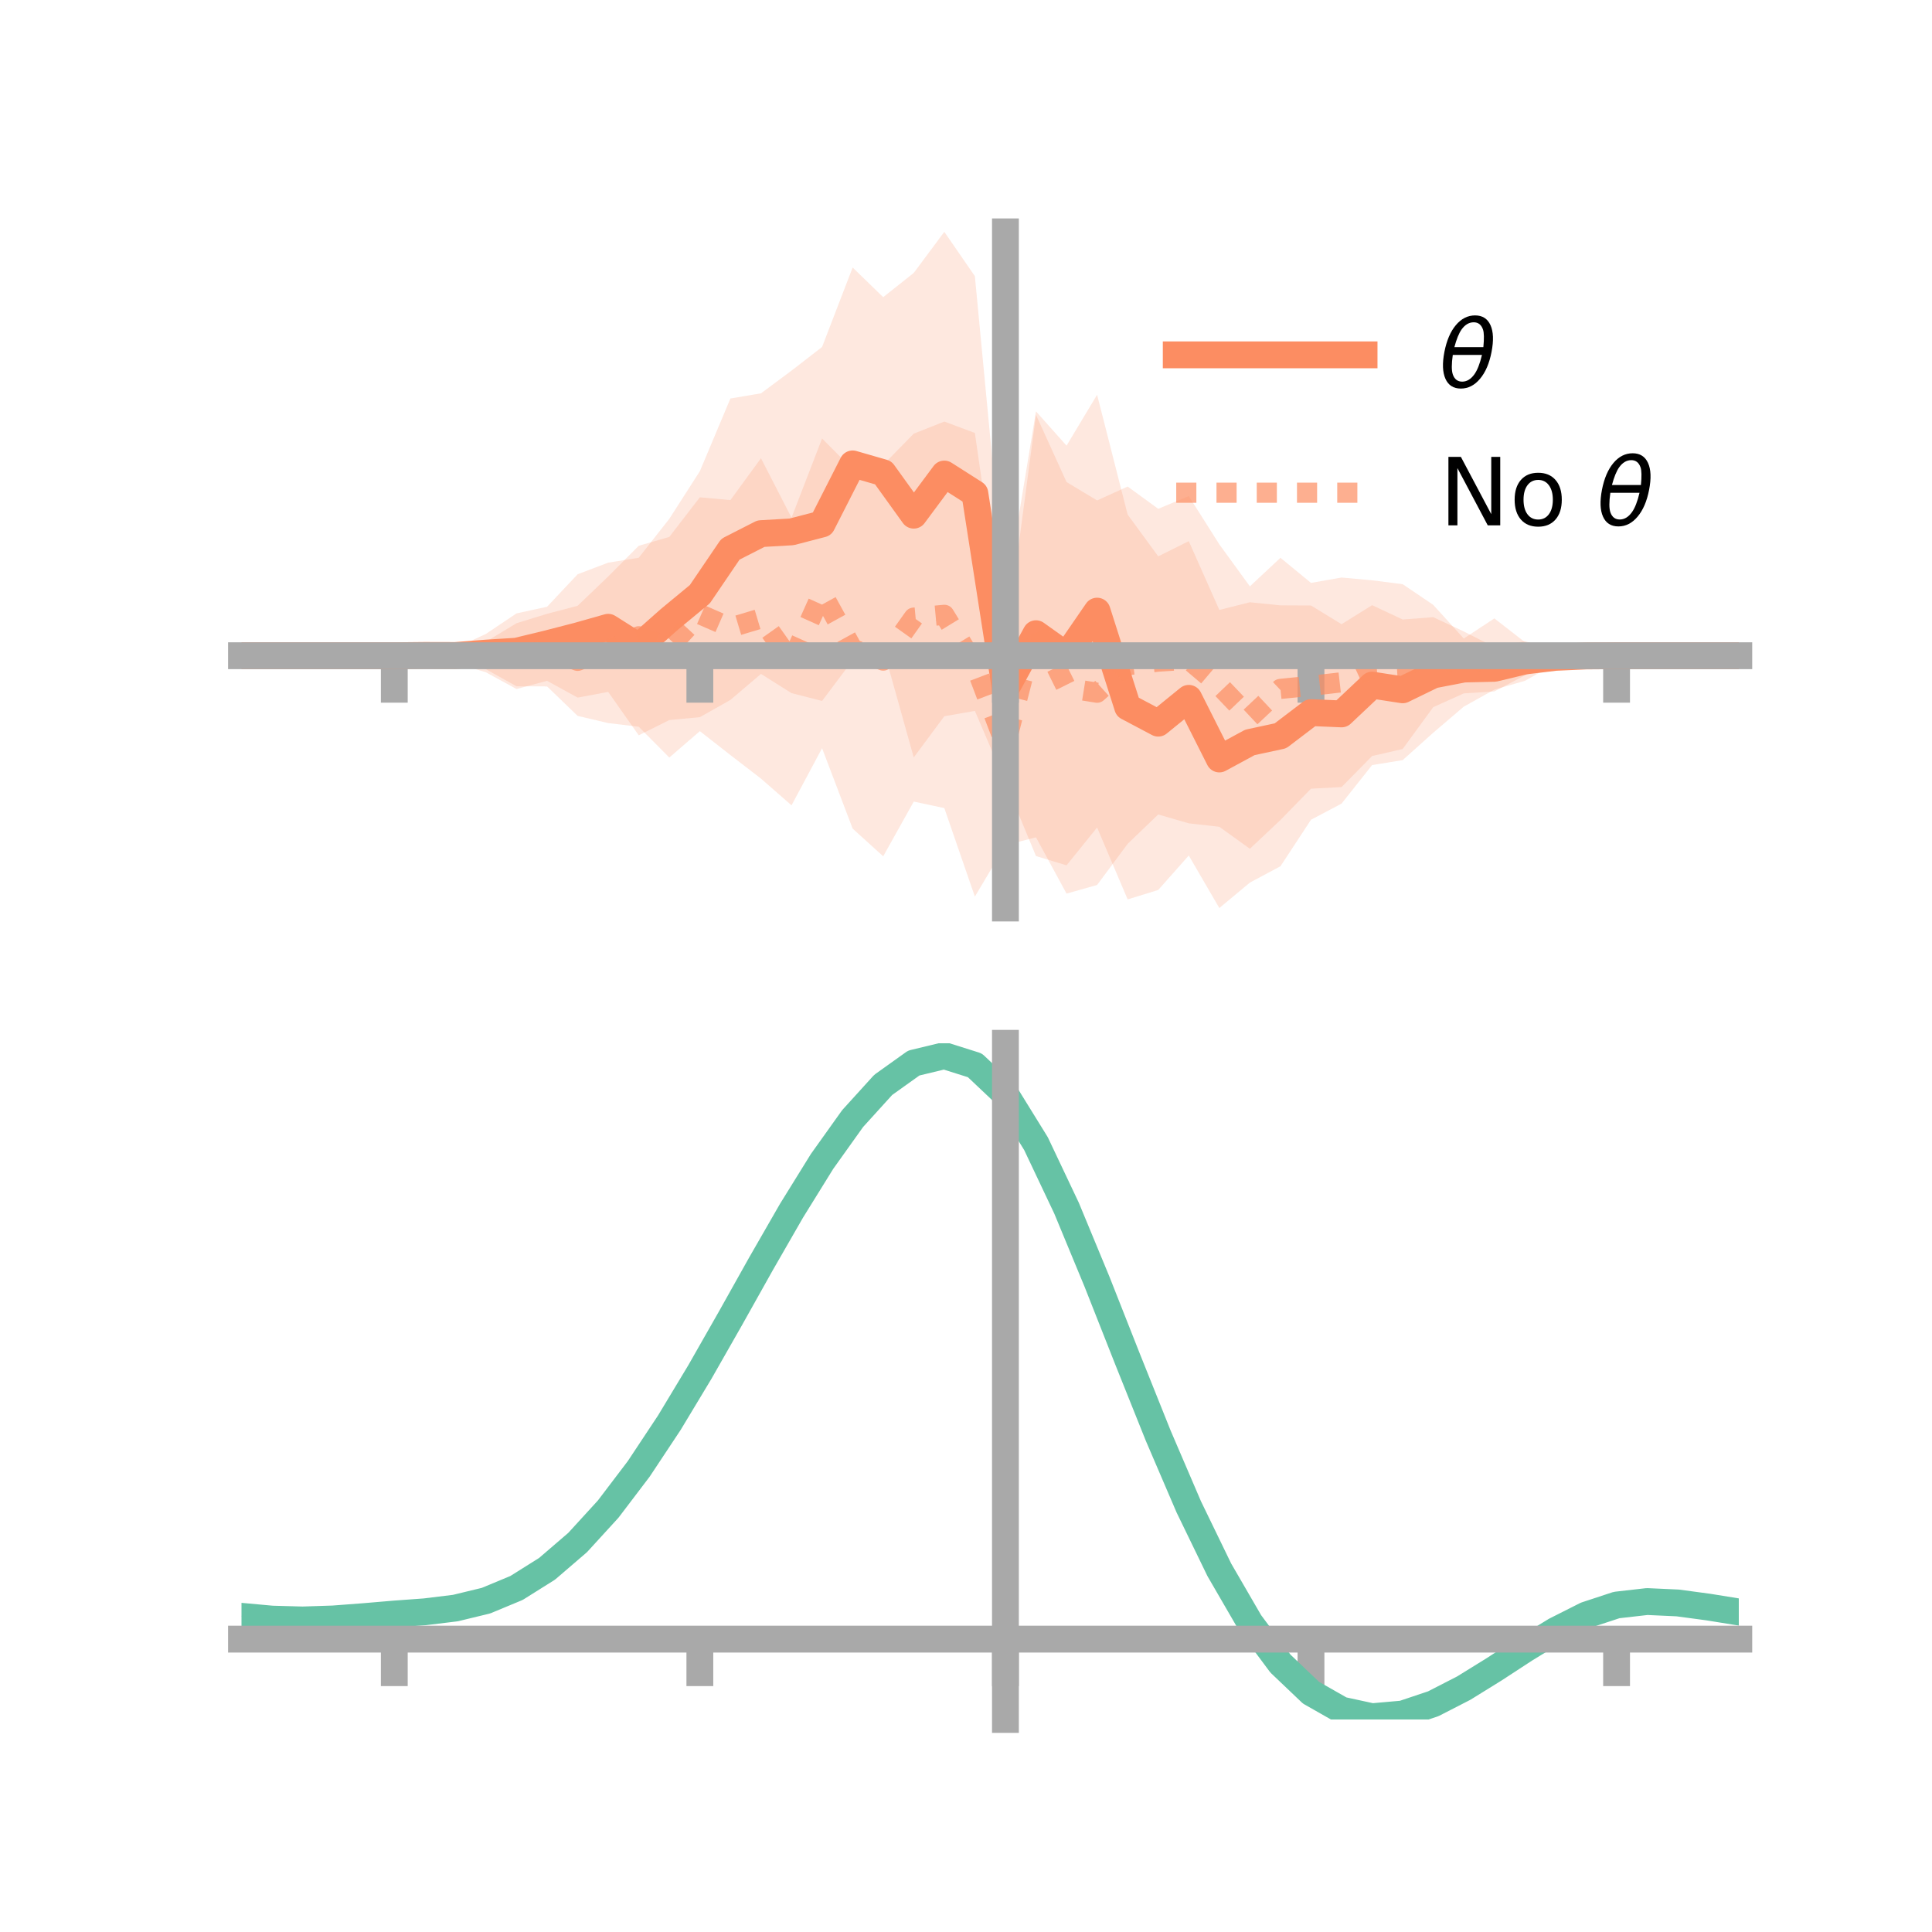 <?xml version="1.0" encoding="utf-8" standalone="no"?>
<!DOCTYPE svg PUBLIC "-//W3C//DTD SVG 1.1//EN"
  "http://www.w3.org/Graphics/SVG/1.1/DTD/svg11.dtd">
<!-- Created with matplotlib (https://matplotlib.org/) -->
<svg height="144pt" version="1.1" viewBox="0 0 144 144" width="144pt" xmlns="http://www.w3.org/2000/svg" xmlns:xlink="http://www.w3.org/1999/xlink">
 <defs>
  <style type="text/css">*{stroke-linecap:butt;stroke-linejoin:round;}</style>
 </defs>
 <g id="figure_1">
  <g id="patch_1">
   <path d="M 0 144 
L 144 144 
L 144 0 
L 0 0 
z
" style="fill:none;"/>
  </g>
  <g id="axes_1">
   <g id="patch_2">
    <path d="M 18 67.68 
L 129.6 67.68 
L 129.6 17.28 
L 18 17.28 
z
" style="fill:none;"/>
   </g>
   <g id="PolyCollection_1">
    <path clip-path="url(#p7a8b33793a)" d="M 18 48.874 
L 18 48.874 
L 20.278 48.874 
L 22.555 48.874 
L 24.833 48.874 
L 27.11 48.874 
L 29.388 48.874 
L 31.665 48.479 
L 33.943 48.308 
L 36.22 47.245 
L 38.498 45.719 
L 40.776 45.224 
L 43.053 42.802 
L 45.331 41.936 
L 47.608 41.572 
L 49.886 38.67 
L 52.163 35.122 
L 54.441 29.701 
L 56.718 29.317 
L 58.996 27.625 
L 61.273 25.861 
L 63.551 19.939 
L 65.829 22.149 
L 68.106 20.341 
L 70.384 17.28 
L 72.661 20.583 
L 74.939 44.497 
L 77.216 30.661 
L 79.494 33.216 
L 81.771 29.423 
L 84.049 38.354 
L 86.327 41.466 
L 88.604 40.334 
L 90.882 45.461 
L 93.159 44.889 
L 95.437 45.12 
L 97.714 45.13 
L 99.992 46.525 
L 102.269 45.105 
L 104.547 46.175 
L 106.824 46 
L 109.102 47.066 
L 111.38 48.225 
L 113.657 47.788 
L 115.935 48.525 
L 118.212 48.626 
L 120.49 48.874 
L 122.767 48.874 
L 125.045 48.874 
L 127.322 48.874 
L 129.6 48.874 
L 129.6 48.874 
L 129.6 48.874 
L 127.322 48.874 
L 125.045 48.874 
L 122.767 48.874 
L 120.49 48.875 
L 118.212 49.156 
L 115.935 49.465 
L 113.657 50.745 
L 111.38 51.402 
L 109.102 52.668 
L 106.824 54.614 
L 104.547 56.656 
L 102.269 57.023 
L 99.992 59.897 
L 97.714 61.099 
L 95.437 64.569 
L 93.159 65.784 
L 90.882 67.68 
L 88.604 63.766 
L 86.327 66.333 
L 84.049 67.036 
L 81.771 61.677 
L 79.494 64.497 
L 77.216 63.805 
L 74.939 58.309 
L 72.661 52.986 
L 70.384 53.384 
L 68.106 56.456 
L 65.829 48.319 
L 63.551 49.212 
L 61.273 52.242 
L 58.996 51.662 
L 56.718 50.23 
L 54.441 52.168 
L 52.163 53.453 
L 49.886 53.668 
L 47.608 54.806 
L 45.331 51.57 
L 43.053 51.995 
L 40.776 50.745 
L 38.498 51.355 
L 36.22 50.112 
L 33.943 49.406 
L 31.665 49.223 
L 29.388 48.874 
L 27.11 48.874 
L 24.833 48.874 
L 22.555 48.874 
L 20.278 48.874 
L 18 48.874 
z
" style="fill:#fc8d62;fill-opacity:0.2;"/>
   </g>
   <g id="PolyCollection_2">
    <path clip-path="url(#p7a8b33793a)" d="M 18 48.874 
L 18 48.874 
L 20.278 48.874 
L 22.555 48.874 
L 24.833 48.874 
L 27.11 48.874 
L 29.388 48.874 
L 31.665 48.704 
L 33.943 48.516 
L 36.22 47.826 
L 38.498 46.451 
L 40.776 45.749 
L 43.053 45.152 
L 45.331 42.967 
L 47.608 40.679 
L 49.886 40.019 
L 52.163 37.067 
L 54.441 37.274 
L 56.718 34.156 
L 58.996 38.584 
L 61.273 32.683 
L 63.551 34.976 
L 65.829 34.647 
L 68.106 32.322 
L 70.384 31.421 
L 72.661 32.271 
L 74.939 48.061 
L 77.216 30.917 
L 79.494 35.928 
L 81.771 37.3 
L 84.049 36.264 
L 86.327 37.923 
L 88.604 36.974 
L 90.882 40.573 
L 93.159 43.705 
L 95.437 41.574 
L 97.714 43.446 
L 99.992 43.045 
L 102.269 43.252 
L 104.547 43.542 
L 106.824 45.082 
L 109.102 47.593 
L 111.38 46.091 
L 113.657 47.862 
L 115.935 48.701 
L 118.212 48.76 
L 120.49 48.874 
L 122.767 48.874 
L 125.045 48.874 
L 127.322 48.874 
L 129.6 48.874 
L 129.6 48.874 
L 129.6 48.874 
L 127.322 48.874 
L 125.045 48.874 
L 122.767 48.874 
L 120.49 48.875 
L 118.212 49.041 
L 115.935 49.508 
L 113.657 50.336 
L 111.38 51.534 
L 109.102 51.681 
L 106.824 52.708 
L 104.547 55.826 
L 102.269 56.351 
L 99.992 58.663 
L 97.714 58.785 
L 95.437 61.119 
L 93.159 63.262 
L 90.882 61.624 
L 88.604 61.366 
L 86.327 60.706 
L 84.049 62.894 
L 81.771 65.962 
L 79.494 66.603 
L 77.216 62.41 
L 74.939 62.994 
L 72.661 66.828 
L 70.384 60.23 
L 68.106 59.746 
L 65.829 63.824 
L 63.551 61.76 
L 61.273 55.766 
L 58.996 60.025 
L 56.718 58.032 
L 54.441 56.278 
L 52.163 54.496 
L 49.886 56.463 
L 47.608 54.167 
L 45.331 53.894 
L 43.053 53.358 
L 40.776 51.163 
L 38.498 51.153 
L 36.22 49.881 
L 33.943 49.166 
L 31.665 49.023 
L 29.388 48.874 
L 27.11 48.874 
L 24.833 48.874 
L 22.555 48.874 
L 20.278 48.874 
L 18 48.874 
z
" style="fill:#fc8d62;fill-opacity:0.2;"/>
   </g>
   <g id="matplotlib.axis_1">
    <g id="xtick_1">
     <g id="line2d_1">
      <defs>
       <path d="M 0 0 
L 0 3.5 
" id="m4f13a61e49" style="stroke:#a9a9a9;stroke-width:2;"/>
      </defs>
      <g>
       <use style="fill:#a9a9a9;stroke:#a9a9a9;stroke-width:2;" x="29.388" xlink:href="#m4f13a61e49" y="48.874"/>
      </g>
     </g>
    </g>
    <g id="xtick_2">
     <g id="line2d_2">
      <g>
       <use style="fill:#a9a9a9;stroke:#a9a9a9;stroke-width:2;" x="52.163" xlink:href="#m4f13a61e49" y="48.874"/>
      </g>
     </g>
    </g>
    <g id="xtick_3">
     <g id="line2d_3">
      <g>
       <use style="fill:#a9a9a9;stroke:#a9a9a9;stroke-width:2;" x="74.939" xlink:href="#m4f13a61e49" y="48.874"/>
      </g>
     </g>
    </g>
    <g id="xtick_4">
     <g id="line2d_4">
      <g>
       <use style="fill:#a9a9a9;stroke:#a9a9a9;stroke-width:2;" x="97.714" xlink:href="#m4f13a61e49" y="48.874"/>
      </g>
     </g>
    </g>
    <g id="xtick_5">
     <g id="line2d_5">
      <g>
       <use style="fill:#a9a9a9;stroke:#a9a9a9;stroke-width:2;" x="120.49" xlink:href="#m4f13a61e49" y="48.874"/>
      </g>
     </g>
    </g>
   </g>
   <g id="matplotlib.axis_2"/>
   <g id="line2d_6">
    <path clip-path="url(#p7a8b33793a)" d="M 18 48.874 
L 20.278 48.874 
L 22.555 48.874 
L 24.833 48.874 
L 27.11 48.874 
L 29.388 48.874 
L 31.665 48.851 
L 33.943 48.857 
L 36.22 48.679 
L 38.498 48.537 
L 40.776 47.985 
L 43.053 47.398 
L 45.331 46.753 
L 47.608 48.189 
L 49.886 46.169 
L 52.163 44.287 
L 54.441 40.935 
L 56.718 39.774 
L 58.996 39.643 
L 61.273 39.052 
L 63.551 34.576 
L 65.829 35.234 
L 68.106 38.398 
L 70.384 35.332 
L 72.661 36.784 
L 74.939 51.403 
L 77.216 47.233 
L 79.494 48.856 
L 81.771 45.55 
L 84.049 52.695 
L 86.327 53.9 
L 88.604 52.05 
L 90.882 56.57 
L 93.159 55.336 
L 95.437 54.845 
L 97.714 53.114 
L 99.992 53.211 
L 102.269 51.064 
L 104.547 51.415 
L 106.824 50.307 
L 109.102 49.867 
L 111.38 49.813 
L 113.657 49.267 
L 115.935 48.995 
L 118.212 48.891 
L 120.49 48.874 
L 122.767 48.874 
L 125.045 48.874 
L 127.322 48.874 
L 129.6 48.874 
" style="fill:none;stroke:#fc8d62;stroke-linecap:square;stroke-width:2;"/>
   </g>
   <g id="line2d_7">
    <path clip-path="url(#p7a8b33793a)" d="M 18 48.874 
L 20.278 48.874 
L 22.555 48.874 
L 24.833 48.874 
L 27.11 48.874 
L 29.388 48.874 
L 31.665 48.863 
L 33.943 48.841 
L 36.22 48.853 
L 38.498 48.802 
L 40.776 48.456 
L 43.053 49.255 
L 45.331 48.431 
L 47.608 47.423 
L 49.886 48.241 
L 52.163 45.781 
L 54.441 46.776 
L 56.718 46.094 
L 58.996 49.305 
L 61.273 44.224 
L 63.551 48.368 
L 65.829 49.236 
L 68.106 46.034 
L 70.384 45.825 
L 72.661 49.549 
L 74.939 55.528 
L 77.216 46.663 
L 79.494 51.266 
L 81.771 51.631 
L 84.049 49.579 
L 86.327 49.314 
L 88.604 49.17 
L 90.882 51.099 
L 93.159 53.484 
L 95.437 51.346 
L 97.714 51.115 
L 99.992 50.854 
L 102.269 49.801 
L 104.547 49.684 
L 106.824 48.895 
L 109.102 49.637 
L 111.38 48.812 
L 113.657 49.099 
L 115.935 49.104 
L 118.212 48.9 
L 120.49 48.874 
L 122.767 48.874 
L 125.045 48.874 
L 127.322 48.874 
L 129.6 48.874 
" style="fill:none;stroke:#fc8d62;stroke-dasharray:1.5,1.5;stroke-dashoffset:0;stroke-opacity:0.7;stroke-width:1.5;"/>
   </g>
   <g id="patch_3">
    <path d="M 74.939 67.68 
L 74.939 17.28 
" style="fill:none;stroke:#a9a9a9;stroke-linecap:square;stroke-linejoin:miter;stroke-width:2;"/>
   </g>
   <g id="patch_4">
    <path d="M 129.6 67.68 
L 129.6 17.28 
" style="fill:none;"/>
   </g>
   <g id="patch_5">
    <path d="M 18 48.874 
L 129.6 48.874 
" style="fill:none;stroke:#a9a9a9;stroke-linecap:square;stroke-linejoin:miter;stroke-width:2;"/>
   </g>
   <g id="patch_6">
    <path d="M 18 17.28 
L 129.6 17.28 
" style="fill:none;"/>
   </g>
   <g id="legend_1">
    <g id="line2d_8">
     <path d="M 87.67 26.449 
L 101.67 26.449 
" style="fill:none;stroke:#fc8d62;stroke-linecap:square;stroke-width:2;"/>
    </g>
    <g id="line2d_9"/>
    <g id="text_1">
     <!-- $\theta$ -->
     <g transform="translate(107.27 28.899)scale(0.07 -0.07)">
      <defs>
       <path d="M 45.516 34.672 
L 14.453 34.672 
Q 12.359 20.062 14.5 13.875 
Q 17.188 6.25 24.469 6.25 
Q 31.781 6.25 37.359 13.922 
Q 42.234 20.656 45.516 34.672 
z
M 47.016 42.969 
Q 48.344 56.844 46.625 61.719 
Q 43.953 69.438 36.766 69.438 
Q 29.297 69.438 23.828 61.812 
Q 19.531 55.672 16.156 42.969 
z
M 38.188 76.766 
Q 49.906 76.766 54.594 66.406 
Q 59.281 56.109 55.719 37.844 
Q 52.203 19.625 43.453 9.281 
Q 34.766 -1.125 23.047 -1.125 
Q 11.281 -1.125 6.641 9.281 
Q 2 19.625 5.516 37.844 
Q 9.078 56.109 17.719 66.406 
Q 26.422 76.766 38.188 76.766 
z
" id="DejaVuSans-Oblique-952"/>
      </defs>
      <use transform="translate(0 0.234)" xlink:href="#DejaVuSans-Oblique-952"/>
     </g>
    </g>
    <g id="line2d_10">
     <path d="M 87.67 36.724 
L 101.67 36.724 
" style="fill:none;stroke:#fc8d62;stroke-dasharray:1.5,1.5;stroke-dashoffset:0;stroke-opacity:0.7;stroke-width:1.5;"/>
    </g>
    <g id="line2d_11"/>
    <g id="text_2">
     <!-- No $\theta$ -->
     <g transform="translate(107.27 39.174)scale(0.07 -0.07)">
      <defs>
       <path d="M 9.812 72.906 
L 23.094 72.906 
L 55.422 11.922 
L 55.422 72.906 
L 64.984 72.906 
L 64.984 0 
L 51.703 0 
L 19.391 60.984 
L 19.391 0 
L 9.812 0 
z
" id="DejaVuSans-78"/>
       <path d="M 30.609 48.391 
Q 23.391 48.391 19.188 42.75 
Q 14.984 37.109 14.984 27.297 
Q 14.984 17.484 19.156 11.844 
Q 23.344 6.203 30.609 6.203 
Q 37.797 6.203 41.984 11.859 
Q 46.188 17.531 46.188 27.297 
Q 46.188 37.016 41.984 42.703 
Q 37.797 48.391 30.609 48.391 
z
M 30.609 56 
Q 42.328 56 49.016 48.375 
Q 55.719 40.766 55.719 27.297 
Q 55.719 13.875 49.016 6.219 
Q 42.328 -1.422 30.609 -1.422 
Q 18.844 -1.422 12.172 6.219 
Q 5.516 13.875 5.516 27.297 
Q 5.516 40.766 12.172 48.375 
Q 18.844 56 30.609 56 
z
" id="DejaVuSans-111"/>
       <path id="DejaVuSans-32"/>
      </defs>
      <use transform="translate(0 0.234)" xlink:href="#DejaVuSans-78"/>
      <use transform="translate(74.805 0.234)" xlink:href="#DejaVuSans-111"/>
      <use transform="translate(135.986 0.234)" xlink:href="#DejaVuSans-32"/>
      <use transform="translate(167.773 0.234)" xlink:href="#DejaVuSans-Oblique-952"/>
     </g>
    </g>
   </g>
  </g>
  <g id="axes_2">
   <g id="patch_7">
    <path d="M 18 128.16 
L 129.6 128.16 
L 129.6 77.76 
L 18 77.76 
z
" style="fill:none;"/>
   </g>
   <g id="PolyCollection_3">
    <path clip-path="url(#pecd1b9ccd7)" d="M 18 120.512 
L 18 120.43 
L 20.278 120.648 
L 22.555 120.713 
L 24.833 120.63 
L 27.11 120.449 
L 29.388 120.248 
L 31.665 120.076 
L 33.943 119.793 
L 36.22 119.237 
L 38.498 118.28 
L 40.776 116.832 
L 43.053 114.839 
L 45.331 112.293 
L 47.608 109.227 
L 49.886 105.709 
L 52.163 101.839 
L 54.441 97.749 
L 56.718 93.591 
L 58.996 89.541 
L 61.273 85.788 
L 63.551 82.531 
L 65.829 79.974 
L 68.106 78.318 
L 70.384 77.76 
L 72.661 78.49 
L 74.939 80.677 
L 77.216 84.411 
L 79.494 89.291 
L 81.771 94.869 
L 84.049 100.727 
L 86.327 106.501 
L 88.604 111.89 
L 90.882 116.659 
L 93.159 120.645 
L 95.437 123.749 
L 97.714 125.941 
L 99.992 127.248 
L 102.269 127.747 
L 104.547 127.553 
L 106.824 126.803 
L 109.102 125.653 
L 111.38 124.266 
L 113.657 122.804 
L 115.935 121.429 
L 118.212 120.292 
L 120.49 119.546 
L 122.767 119.287 
L 125.045 119.397 
L 127.322 119.713 
L 129.6 120.093 
L 129.6 120.202 
L 129.6 120.202 
L 127.322 119.847 
L 125.045 119.551 
L 122.767 119.452 
L 120.49 119.715 
L 118.212 120.468 
L 115.935 121.629 
L 113.657 123.046 
L 111.38 124.556 
L 109.102 125.989 
L 106.824 127.176 
L 104.547 127.951 
L 102.269 128.16 
L 99.992 127.672 
L 97.714 126.387 
L 95.437 124.243 
L 93.159 121.222 
L 90.882 117.357 
L 88.604 112.736 
L 86.327 107.514 
L 84.049 101.914 
L 81.771 96.227 
L 79.494 90.808 
L 77.216 86.064 
L 74.939 82.436 
L 72.661 80.315 
L 70.384 79.61 
L 68.106 80.151 
L 65.829 81.749 
L 63.551 84.21 
L 61.273 87.338 
L 58.996 90.936 
L 56.718 94.811 
L 54.441 98.784 
L 52.163 102.688 
L 49.886 106.379 
L 47.608 109.735 
L 45.331 112.664 
L 43.053 115.103 
L 40.776 117.025 
L 38.498 118.435 
L 36.22 119.374 
L 33.943 119.92 
L 31.665 120.194 
L 29.388 120.354 
L 27.11 120.54 
L 24.833 120.703 
L 22.555 120.772 
L 20.278 120.711 
L 18 120.512 
z
" style="fill:#66c2a5;fill-opacity:0.2;"/>
   </g>
   <g id="matplotlib.axis_3">
    <g id="xtick_6">
     <g id="line2d_12">
      <g>
       <use style="fill:#a9a9a9;stroke:#a9a9a9;stroke-width:2;" x="29.388" xlink:href="#m4f13a61e49" y="122.171"/>
      </g>
     </g>
    </g>
    <g id="xtick_7">
     <g id="line2d_13">
      <g>
       <use style="fill:#a9a9a9;stroke:#a9a9a9;stroke-width:2;" x="52.163" xlink:href="#m4f13a61e49" y="122.171"/>
      </g>
     </g>
    </g>
    <g id="xtick_8">
     <g id="line2d_14">
      <g>
       <use style="fill:#a9a9a9;stroke:#a9a9a9;stroke-width:2;" x="74.939" xlink:href="#m4f13a61e49" y="122.171"/>
      </g>
     </g>
    </g>
    <g id="xtick_9">
     <g id="line2d_15">
      <g>
       <use style="fill:#a9a9a9;stroke:#a9a9a9;stroke-width:2;" x="97.714" xlink:href="#m4f13a61e49" y="122.171"/>
      </g>
     </g>
    </g>
    <g id="xtick_10">
     <g id="line2d_16">
      <g>
       <use style="fill:#a9a9a9;stroke:#a9a9a9;stroke-width:2;" x="120.49" xlink:href="#m4f13a61e49" y="122.171"/>
      </g>
     </g>
    </g>
   </g>
   <g id="matplotlib.axis_4"/>
   <g id="line2d_17">
    <path clip-path="url(#pecd1b9ccd7)" d="M 18 120.471 
L 20.278 120.679 
L 22.555 120.742 
L 24.833 120.667 
L 27.11 120.495 
L 29.388 120.301 
L 31.665 120.135 
L 33.943 119.856 
L 36.22 119.305 
L 38.498 118.358 
L 40.776 116.928 
L 43.053 114.971 
L 45.331 112.479 
L 47.608 109.481 
L 49.886 106.044 
L 52.163 102.264 
L 54.441 98.266 
L 56.718 94.201 
L 58.996 90.238 
L 61.273 86.563 
L 63.551 83.371 
L 65.829 80.861 
L 68.106 79.234 
L 70.384 78.685 
L 72.661 79.403 
L 74.939 81.556 
L 77.216 85.238 
L 79.494 90.049 
L 81.771 95.548 
L 84.049 101.321 
L 86.327 107.007 
L 88.604 112.313 
L 90.882 117.008 
L 93.159 120.934 
L 95.437 123.996 
L 97.714 126.164 
L 99.992 127.46 
L 102.269 127.954 
L 104.547 127.752 
L 106.824 126.99 
L 109.102 125.821 
L 111.38 124.411 
L 113.657 122.925 
L 115.935 121.529 
L 118.212 120.38 
L 120.49 119.63 
L 122.767 119.37 
L 125.045 119.474 
L 127.322 119.78 
L 129.6 120.148 
" style="fill:none;stroke:#66c2a5;stroke-linecap:square;stroke-width:2;"/>
   </g>
   <g id="patch_8">
    <path d="M 74.939 128.16 
L 74.939 77.76 
" style="fill:none;stroke:#a9a9a9;stroke-linecap:square;stroke-linejoin:miter;stroke-width:2;"/>
   </g>
   <g id="patch_9">
    <path d="M 129.6 128.16 
L 129.6 77.76 
" style="fill:none;"/>
   </g>
   <g id="patch_10">
    <path d="M 18 122.171 
L 129.6 122.171 
" style="fill:none;stroke:#a9a9a9;stroke-linecap:square;stroke-linejoin:miter;stroke-width:2;"/>
   </g>
   <g id="patch_11">
    <path d="M 18 77.76 
L 129.6 77.76 
" style="fill:none;"/>
   </g>
  </g>
 </g>
 <defs>
  <clipPath id="p7a8b33793a">
   <rect height="50.4" width="111.6" x="18" y="17.28"/>
  </clipPath>
  <clipPath id="pecd1b9ccd7">
   <rect height="50.4" width="111.6" x="18" y="77.76"/>
  </clipPath>
 </defs>
</svg>
